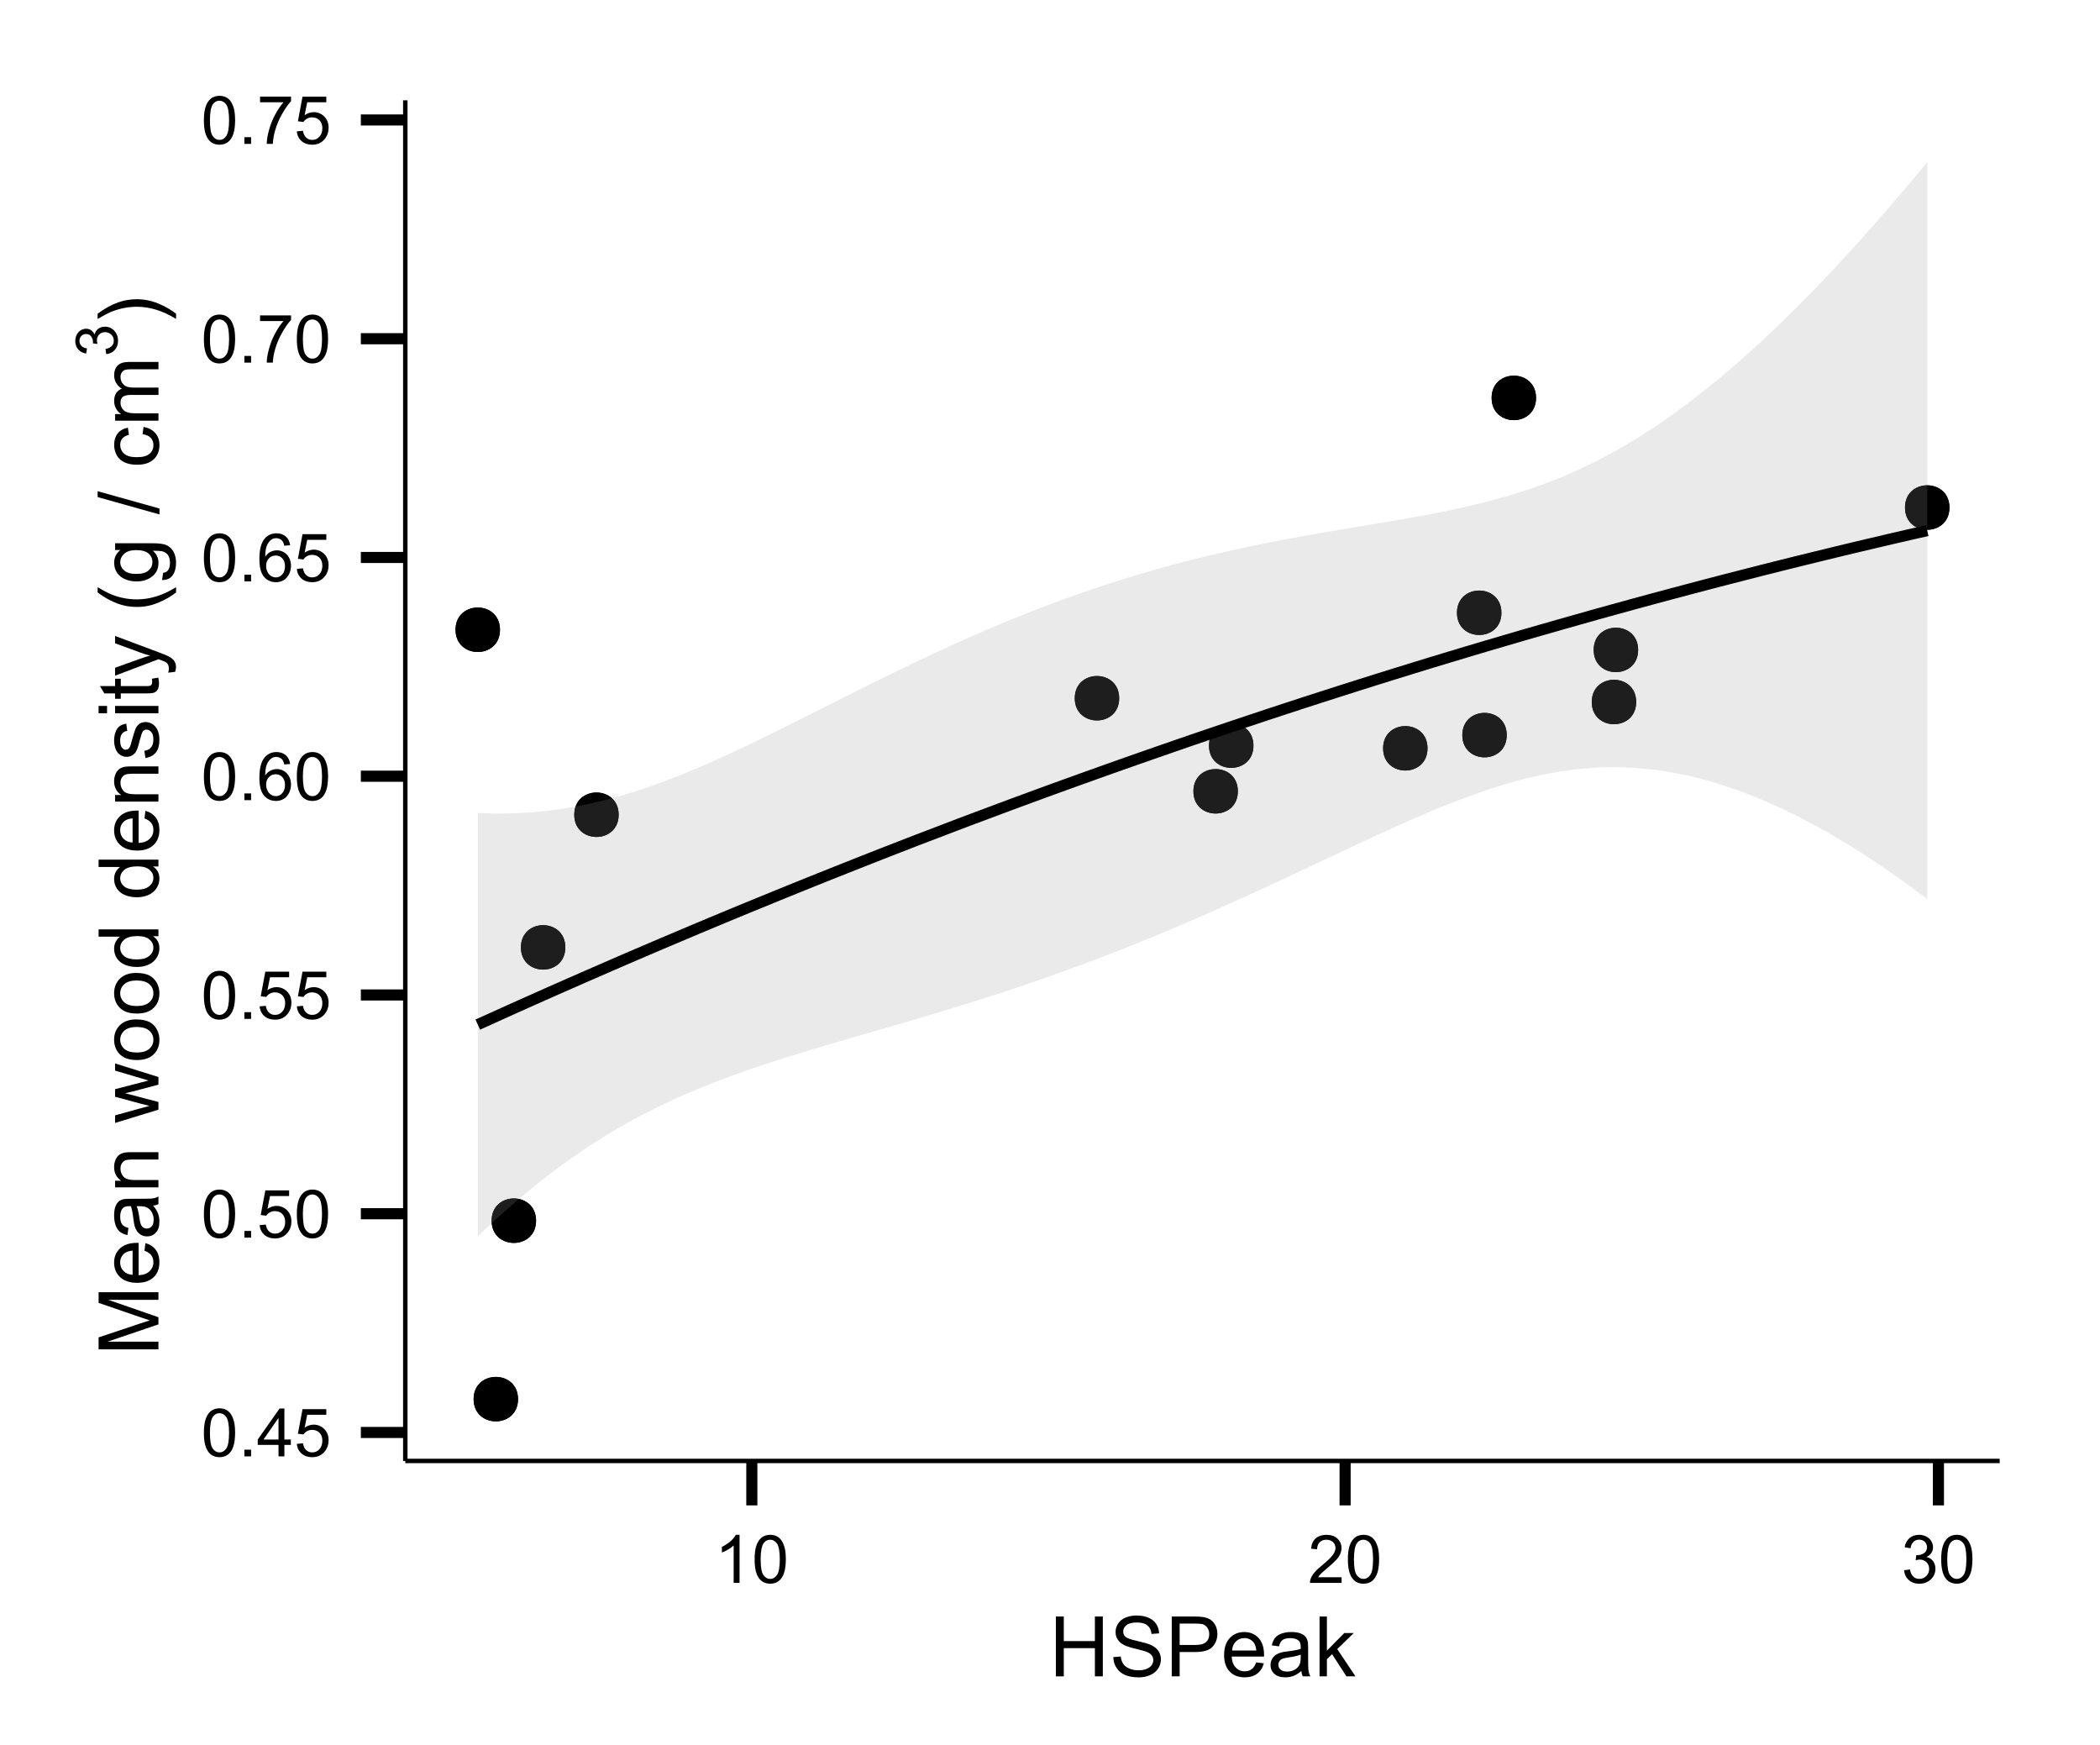 <?xml version="1.0" encoding="UTF-8"?>
<svg xmlns="http://www.w3.org/2000/svg" xmlns:xlink="http://www.w3.org/1999/xlink" width="201pt" height="167pt" viewBox="0 0 201 167" version="1.1">
<defs>
<g>
<symbol overflow="visible" id="glyph0-0">
<path style="stroke:none;" d="M 0.266 -2.258 C 0.262 -2.797 0.32 -3.234 0.434 -3.566 C 0.543 -3.895 0.707 -4.148 0.93 -4.332 C 1.145 -4.508 1.422 -4.598 1.758 -4.602 C 2.004 -4.598 2.219 -4.551 2.406 -4.453 C 2.59 -4.352 2.742 -4.207 2.863 -4.023 C 2.984 -3.832 3.078 -3.605 3.148 -3.34 C 3.215 -3.074 3.25 -2.711 3.254 -2.258 C 3.25 -1.719 3.195 -1.285 3.086 -0.957 C 2.973 -0.621 2.809 -0.367 2.59 -0.191 C 2.371 -0.012 2.094 0.074 1.758 0.078 C 1.316 0.074 0.969 -0.082 0.719 -0.398 C 0.414 -0.777 0.262 -1.395 0.266 -2.258 Z M 0.844 -2.258 C 0.844 -1.504 0.93 -1.004 1.105 -0.758 C 1.281 -0.504 1.5 -0.379 1.758 -0.383 C 2.016 -0.379 2.23 -0.504 2.41 -0.758 C 2.582 -1.004 2.672 -1.504 2.676 -2.258 C 2.672 -3.008 2.582 -3.512 2.41 -3.762 C 2.23 -4.008 2.012 -4.129 1.754 -4.133 C 1.492 -4.129 1.285 -4.02 1.133 -3.805 C 0.938 -3.523 0.844 -3.008 0.844 -2.258 Z M 0.844 -2.258 "/>
</symbol>
<symbol overflow="visible" id="glyph0-1">
<path style="stroke:none;" d="M 0.582 0 L 0.582 -0.641 L 1.223 -0.641 L 1.223 0 Z M 0.582 0 "/>
</symbol>
<symbol overflow="visible" id="glyph0-2">
<path style="stroke:none;" d="M 2.07 0 L 2.07 -1.098 L 0.082 -1.098 L 0.082 -1.613 L 2.172 -4.582 L 2.633 -4.582 L 2.633 -1.613 L 3.25 -1.613 L 3.25 -1.098 L 2.633 -1.098 L 2.633 0 Z M 2.07 -1.613 L 2.07 -3.68 L 0.633 -1.613 Z M 2.07 -1.613 "/>
</symbol>
<symbol overflow="visible" id="glyph0-3">
<path style="stroke:none;" d="M 0.266 -1.199 L 0.855 -1.25 C 0.898 -0.961 1 -0.746 1.16 -0.602 C 1.316 -0.453 1.508 -0.379 1.738 -0.383 C 2.008 -0.379 2.238 -0.48 2.426 -0.688 C 2.613 -0.891 2.707 -1.164 2.707 -1.504 C 2.707 -1.82 2.613 -2.074 2.434 -2.262 C 2.25 -2.445 2.016 -2.535 1.727 -2.539 C 1.543 -2.535 1.379 -2.496 1.238 -2.414 C 1.09 -2.332 0.977 -2.227 0.895 -2.098 L 0.367 -2.164 L 0.809 -4.52 L 3.086 -4.52 L 3.086 -3.98 L 1.258 -3.98 L 1.012 -2.75 C 1.285 -2.938 1.574 -3.035 1.879 -3.039 C 2.273 -3.035 2.609 -2.895 2.891 -2.621 C 3.164 -2.34 3.305 -1.984 3.305 -1.555 C 3.305 -1.133 3.184 -0.773 2.941 -0.477 C 2.645 -0.105 2.242 0.074 1.738 0.078 C 1.32 0.074 0.98 -0.039 0.715 -0.27 C 0.449 -0.504 0.297 -0.812 0.266 -1.199 Z M 0.266 -1.199 "/>
</symbol>
<symbol overflow="visible" id="glyph0-4">
<path style="stroke:none;" d="M 3.184 -3.461 L 2.625 -3.414 C 2.574 -3.633 2.504 -3.793 2.414 -3.898 C 2.258 -4.055 2.07 -4.137 1.852 -4.137 C 1.672 -4.137 1.512 -4.086 1.379 -3.988 C 1.199 -3.855 1.059 -3.668 0.957 -3.422 C 0.852 -3.172 0.801 -2.816 0.801 -2.363 C 0.934 -2.566 1.098 -2.719 1.297 -2.82 C 1.488 -2.918 1.695 -2.969 1.914 -2.973 C 2.285 -2.969 2.605 -2.832 2.871 -2.559 C 3.133 -2.281 3.262 -1.926 3.266 -1.488 C 3.262 -1.199 3.199 -0.93 3.078 -0.684 C 2.953 -0.438 2.785 -0.25 2.566 -0.117 C 2.348 0.012 2.102 0.074 1.832 0.078 C 1.359 0.074 0.977 -0.094 0.684 -0.438 C 0.387 -0.781 0.238 -1.352 0.242 -2.145 C 0.238 -3.027 0.402 -3.668 0.73 -4.074 C 1.016 -4.422 1.398 -4.598 1.883 -4.602 C 2.242 -4.598 2.539 -4.496 2.77 -4.297 C 3 -4.09 3.137 -3.812 3.184 -3.461 Z M 0.887 -1.484 C 0.883 -1.289 0.926 -1.105 1.008 -0.93 C 1.09 -0.75 1.203 -0.613 1.355 -0.523 C 1.5 -0.426 1.656 -0.379 1.82 -0.383 C 2.059 -0.379 2.262 -0.477 2.434 -0.672 C 2.602 -0.863 2.688 -1.125 2.691 -1.453 C 2.688 -1.77 2.605 -2.02 2.438 -2.203 C 2.266 -2.383 2.051 -2.473 1.801 -2.477 C 1.543 -2.473 1.328 -2.383 1.152 -2.203 C 0.973 -2.02 0.883 -1.777 0.887 -1.484 Z M 0.887 -1.484 "/>
</symbol>
<symbol overflow="visible" id="glyph0-5">
<path style="stroke:none;" d="M 0.305 -3.98 L 0.305 -4.523 L 3.27 -4.523 L 3.27 -4.086 C 2.977 -3.77 2.688 -3.355 2.402 -2.844 C 2.113 -2.328 1.891 -1.801 1.738 -1.258 C 1.625 -0.871 1.555 -0.453 1.523 0 L 0.945 0 C 0.945 -0.359 1.016 -0.793 1.156 -1.305 C 1.289 -1.812 1.484 -2.305 1.738 -2.781 C 1.988 -3.254 2.258 -3.652 2.547 -3.98 Z M 0.305 -3.98 "/>
</symbol>
<symbol overflow="visible" id="glyph0-6">
<path style="stroke:none;" d="M 2.383 0 L 1.82 0 L 1.82 -3.586 C 1.684 -3.453 1.508 -3.32 1.289 -3.195 C 1.07 -3.062 0.871 -2.969 0.695 -2.906 L 0.695 -3.449 C 1.008 -3.594 1.281 -3.773 1.52 -3.988 C 1.754 -4.195 1.922 -4.398 2.023 -4.602 L 2.383 -4.602 Z M 2.383 0 "/>
</symbol>
<symbol overflow="visible" id="glyph0-7">
<path style="stroke:none;" d="M 3.223 -0.539 L 3.223 0 L 0.195 0 C 0.188 -0.133 0.211 -0.262 0.258 -0.391 C 0.336 -0.594 0.457 -0.797 0.629 -1 C 0.793 -1.199 1.039 -1.43 1.367 -1.695 C 1.859 -2.098 2.195 -2.422 2.375 -2.664 C 2.547 -2.902 2.637 -3.129 2.637 -3.34 C 2.637 -3.562 2.555 -3.75 2.398 -3.902 C 2.234 -4.055 2.027 -4.129 1.773 -4.133 C 1.5 -4.129 1.285 -4.051 1.125 -3.891 C 0.961 -3.727 0.879 -3.5 0.879 -3.215 L 0.301 -3.273 C 0.336 -3.703 0.484 -4.031 0.746 -4.262 C 1 -4.484 1.348 -4.598 1.789 -4.602 C 2.223 -4.598 2.57 -4.477 2.828 -4.234 C 3.082 -3.988 3.211 -3.688 3.215 -3.328 C 3.211 -3.145 3.172 -2.965 3.102 -2.789 C 3.023 -2.609 2.902 -2.422 2.73 -2.227 C 2.555 -2.031 2.266 -1.762 1.863 -1.422 C 1.523 -1.137 1.305 -0.945 1.211 -0.844 C 1.113 -0.742 1.035 -0.641 0.977 -0.539 Z M 3.223 -0.539 "/>
</symbol>
<symbol overflow="visible" id="glyph0-8">
<path style="stroke:none;" d="M 0.27 -1.211 L 0.832 -1.285 C 0.895 -0.961 1.004 -0.73 1.16 -0.594 C 1.316 -0.449 1.504 -0.379 1.727 -0.383 C 1.988 -0.379 2.211 -0.473 2.398 -0.656 C 2.578 -0.84 2.672 -1.066 2.672 -1.34 C 2.672 -1.594 2.586 -1.805 2.418 -1.977 C 2.246 -2.141 2.031 -2.227 1.773 -2.23 C 1.668 -2.227 1.535 -2.207 1.379 -2.168 L 1.441 -2.664 C 1.477 -2.656 1.504 -2.652 1.531 -2.656 C 1.766 -2.652 1.98 -2.715 2.176 -2.844 C 2.363 -2.965 2.461 -3.16 2.465 -3.422 C 2.461 -3.625 2.391 -3.793 2.254 -3.934 C 2.113 -4.066 1.934 -4.137 1.715 -4.137 C 1.492 -4.137 1.309 -4.066 1.168 -3.93 C 1.02 -3.793 0.926 -3.586 0.887 -3.312 L 0.324 -3.414 C 0.391 -3.785 0.547 -4.078 0.793 -4.289 C 1.035 -4.496 1.34 -4.598 1.703 -4.602 C 1.949 -4.598 2.18 -4.543 2.395 -4.438 C 2.602 -4.328 2.762 -4.184 2.875 -4 C 2.984 -3.812 3.039 -3.617 3.043 -3.41 C 3.039 -3.211 2.988 -3.027 2.883 -2.867 C 2.777 -2.703 2.621 -2.574 2.414 -2.48 C 2.684 -2.414 2.891 -2.285 3.043 -2.09 C 3.191 -1.891 3.27 -1.645 3.27 -1.352 C 3.27 -0.949 3.121 -0.609 2.832 -0.336 C 2.535 -0.055 2.168 0.082 1.727 0.082 C 1.32 0.082 0.984 -0.035 0.723 -0.277 C 0.453 -0.512 0.305 -0.824 0.27 -1.211 Z M 0.27 -1.211 "/>
</symbol>
<symbol overflow="visible" id="glyph1-0">
<path style="stroke:none;" d="M 0.641 0 L 0.641 -5.727 L 1.398 -5.727 L 1.398 -3.375 L 4.375 -3.375 L 4.375 -5.727 L 5.133 -5.727 L 5.133 0 L 4.375 0 L 4.375 -2.699 L 1.398 -2.699 L 1.398 0 Z M 0.641 0 "/>
</symbol>
<symbol overflow="visible" id="glyph1-1">
<path style="stroke:none;" d="M 0.359 -1.84 L 1.074 -1.902 C 1.105 -1.613 1.184 -1.379 1.309 -1.195 C 1.43 -1.012 1.625 -0.863 1.887 -0.75 C 2.145 -0.637 2.438 -0.578 2.766 -0.582 C 3.055 -0.578 3.309 -0.621 3.531 -0.711 C 3.75 -0.793 3.914 -0.91 4.023 -1.062 C 4.129 -1.211 4.184 -1.375 4.188 -1.555 C 4.184 -1.73 4.133 -1.887 4.031 -2.023 C 3.926 -2.156 3.754 -2.27 3.516 -2.363 C 3.359 -2.418 3.02 -2.512 2.496 -2.641 C 1.969 -2.766 1.598 -2.887 1.391 -3 C 1.113 -3.141 0.91 -3.316 0.777 -3.531 C 0.641 -3.742 0.574 -3.98 0.578 -4.246 C 0.574 -4.531 0.656 -4.801 0.824 -5.055 C 0.984 -5.305 1.223 -5.496 1.543 -5.629 C 1.855 -5.758 2.207 -5.824 2.594 -5.824 C 3.016 -5.824 3.391 -5.754 3.715 -5.617 C 4.039 -5.48 4.289 -5.281 4.465 -5.016 C 4.637 -4.75 4.73 -4.449 4.746 -4.113 L 4.02 -4.059 C 3.98 -4.418 3.848 -4.691 3.621 -4.879 C 3.395 -5.062 3.062 -5.156 2.625 -5.156 C 2.164 -5.156 1.828 -5.07 1.621 -4.902 C 1.41 -4.734 1.305 -4.531 1.309 -4.297 C 1.305 -4.086 1.379 -3.918 1.531 -3.789 C 1.672 -3.652 2.055 -3.516 2.672 -3.379 C 3.289 -3.238 3.711 -3.117 3.941 -3.016 C 4.273 -2.859 4.52 -2.664 4.68 -2.43 C 4.836 -2.191 4.914 -1.922 4.918 -1.617 C 4.914 -1.312 4.828 -1.023 4.656 -0.754 C 4.48 -0.484 4.23 -0.273 3.902 -0.125 C 3.574 0.023 3.207 0.094 2.801 0.098 C 2.281 0.094 1.844 0.02 1.496 -0.129 C 1.145 -0.277 0.871 -0.504 0.672 -0.809 C 0.473 -1.113 0.367 -1.457 0.359 -1.84 Z M 0.359 -1.84 "/>
</symbol>
<symbol overflow="visible" id="glyph1-2">
<path style="stroke:none;" d="M 0.617 0 L 0.617 -5.727 L 2.777 -5.727 C 3.156 -5.723 3.445 -5.707 3.648 -5.672 C 3.926 -5.625 4.16 -5.535 4.355 -5.402 C 4.543 -5.27 4.695 -5.086 4.812 -4.852 C 4.926 -4.613 4.984 -4.352 4.988 -4.07 C 4.984 -3.582 4.832 -3.168 4.523 -2.832 C 4.211 -2.492 3.648 -2.324 2.844 -2.328 L 1.375 -2.328 L 1.375 0 Z M 1.375 -3.004 L 2.855 -3.004 C 3.34 -3 3.688 -3.09 3.898 -3.277 C 4.102 -3.457 4.207 -3.715 4.207 -4.047 C 4.207 -4.285 4.145 -4.488 4.023 -4.66 C 3.902 -4.828 3.742 -4.941 3.547 -5 C 3.414 -5.031 3.18 -5.051 2.84 -5.051 L 1.375 -5.051 Z M 1.375 -3.004 "/>
</symbol>
<symbol overflow="visible" id="glyph1-3">
<path style="stroke:none;" d="M 3.367 -1.336 L 4.094 -1.246 C 3.977 -0.82 3.766 -0.492 3.457 -0.258 C 3.145 -0.023 2.746 0.094 2.27 0.094 C 1.66 0.094 1.18 -0.09 0.824 -0.465 C 0.469 -0.836 0.293 -1.363 0.293 -2.039 C 0.293 -2.734 0.473 -3.273 0.832 -3.664 C 1.191 -4.047 1.656 -4.242 2.23 -4.242 C 2.781 -4.242 3.234 -4.051 3.59 -3.676 C 3.938 -3.293 4.113 -2.762 4.117 -2.082 C 4.113 -2.035 4.113 -1.973 4.113 -1.895 L 1.02 -1.895 C 1.043 -1.434 1.172 -1.086 1.406 -0.848 C 1.637 -0.602 1.926 -0.48 2.273 -0.484 C 2.531 -0.48 2.75 -0.547 2.934 -0.688 C 3.113 -0.82 3.258 -1.039 3.367 -1.336 Z M 1.059 -2.473 L 3.375 -2.473 C 3.344 -2.82 3.254 -3.082 3.109 -3.258 C 2.883 -3.527 2.594 -3.66 2.238 -3.664 C 1.914 -3.66 1.641 -3.555 1.422 -3.34 C 1.199 -3.121 1.078 -2.832 1.059 -2.473 Z M 1.059 -2.473 "/>
</symbol>
<symbol overflow="visible" id="glyph1-4">
<path style="stroke:none;" d="M 3.234 -0.512 C 2.973 -0.285 2.719 -0.129 2.48 -0.043 C 2.238 0.051 1.98 0.094 1.707 0.094 C 1.246 0.094 0.898 -0.016 0.656 -0.238 C 0.41 -0.461 0.285 -0.746 0.289 -1.094 C 0.285 -1.293 0.332 -1.477 0.426 -1.648 C 0.516 -1.812 0.637 -1.949 0.789 -2.055 C 0.938 -2.152 1.105 -2.23 1.297 -2.285 C 1.43 -2.32 1.641 -2.355 1.922 -2.391 C 2.488 -2.457 2.906 -2.535 3.176 -2.633 C 3.176 -2.727 3.176 -2.789 3.18 -2.816 C 3.176 -3.102 3.109 -3.305 2.98 -3.422 C 2.797 -3.578 2.531 -3.656 2.18 -3.66 C 1.848 -3.656 1.602 -3.598 1.445 -3.484 C 1.285 -3.367 1.168 -3.164 1.098 -2.871 L 0.41 -2.965 C 0.473 -3.258 0.574 -3.492 0.719 -3.676 C 0.859 -3.855 1.066 -3.996 1.34 -4.094 C 1.609 -4.191 1.922 -4.242 2.281 -4.242 C 2.633 -4.242 2.922 -4.199 3.145 -4.117 C 3.363 -4.031 3.527 -3.926 3.633 -3.801 C 3.734 -3.672 3.805 -3.512 3.852 -3.324 C 3.871 -3.199 3.883 -2.984 3.887 -2.676 L 3.887 -1.738 C 3.883 -1.082 3.898 -0.668 3.93 -0.496 C 3.957 -0.32 4.016 -0.156 4.109 0 L 3.375 0 C 3.301 -0.145 3.254 -0.312 3.234 -0.512 Z M 3.176 -2.082 C 2.918 -1.973 2.535 -1.887 2.027 -1.816 C 1.738 -1.773 1.531 -1.727 1.414 -1.676 C 1.289 -1.621 1.199 -1.543 1.137 -1.445 C 1.07 -1.344 1.035 -1.234 1.039 -1.113 C 1.035 -0.926 1.105 -0.77 1.25 -0.645 C 1.391 -0.52 1.602 -0.457 1.875 -0.457 C 2.145 -0.457 2.383 -0.516 2.598 -0.633 C 2.805 -0.75 2.961 -0.91 3.062 -1.121 C 3.137 -1.277 3.176 -1.512 3.176 -1.824 Z M 3.176 -2.082 "/>
</symbol>
<symbol overflow="visible" id="glyph1-5">
<path style="stroke:none;" d="M 0.531 0 L 0.531 -5.727 L 1.234 -5.727 L 1.234 -2.461 L 2.898 -4.148 L 3.809 -4.148 L 2.223 -2.609 L 3.969 0 L 3.102 0 L 1.73 -2.121 L 1.234 -1.645 L 1.234 0 Z M 0.531 0 "/>
</symbol>
<symbol overflow="visible" id="glyph2-0">
<path style="stroke:none;" d="M 0 -0.594 L -5.727 -0.594 L -5.727 -1.734 L -1.672 -3.09 C -1.289 -3.211 -1.008 -3.305 -0.824 -3.363 C -1.031 -3.426 -1.336 -3.527 -1.742 -3.668 L -5.727 -5.039 L -5.727 -6.059 L 0 -6.059 L 0 -5.328 L -4.793 -5.328 L 0 -3.664 L 0 -2.98 L -4.875 -1.324 L 0 -1.324 Z M 0 -0.594 "/>
</symbol>
<symbol overflow="visible" id="glyph2-1">
<path style="stroke:none;" d="M -1.336 -3.367 L -1.246 -4.094 C -0.82 -3.977 -0.492 -3.766 -0.258 -3.457 C -0.023 -3.145 0.094 -2.746 0.094 -2.27 C 0.094 -1.66 -0.09 -1.18 -0.465 -0.824 C -0.836 -0.469 -1.363 -0.293 -2.039 -0.293 C -2.734 -0.293 -3.273 -0.473 -3.664 -0.832 C -4.047 -1.191 -4.242 -1.656 -4.242 -2.23 C -4.242 -2.781 -4.051 -3.234 -3.676 -3.59 C -3.293 -3.938 -2.762 -4.113 -2.082 -4.117 C -2.035 -4.113 -1.973 -4.113 -1.895 -4.113 L -1.895 -1.02 C -1.434 -1.043 -1.086 -1.172 -0.848 -1.406 C -0.602 -1.637 -0.48 -1.926 -0.484 -2.273 C -0.48 -2.531 -0.547 -2.75 -0.688 -2.934 C -0.82 -3.113 -1.039 -3.258 -1.336 -3.367 Z M -2.473 -1.059 L -2.473 -3.375 C -2.82 -3.344 -3.082 -3.254 -3.258 -3.109 C -3.527 -2.883 -3.66 -2.594 -3.664 -2.238 C -3.66 -1.914 -3.555 -1.641 -3.34 -1.422 C -3.121 -1.199 -2.832 -1.078 -2.473 -1.059 Z M -2.473 -1.059 "/>
</symbol>
<symbol overflow="visible" id="glyph2-2">
<path style="stroke:none;" d="M -0.512 -3.234 C -0.285 -2.973 -0.129 -2.719 -0.043 -2.48 C 0.051 -2.238 0.094 -1.98 0.094 -1.707 C 0.094 -1.246 -0.016 -0.898 -0.238 -0.656 C -0.461 -0.41 -0.746 -0.285 -1.094 -0.289 C -1.293 -0.285 -1.477 -0.332 -1.648 -0.426 C -1.812 -0.516 -1.949 -0.637 -2.055 -0.789 C -2.152 -0.938 -2.23 -1.105 -2.285 -1.297 C -2.32 -1.43 -2.355 -1.641 -2.391 -1.922 C -2.457 -2.488 -2.535 -2.906 -2.633 -3.176 C -2.727 -3.176 -2.789 -3.176 -2.816 -3.18 C -3.102 -3.176 -3.305 -3.109 -3.422 -2.98 C -3.578 -2.797 -3.656 -2.531 -3.66 -2.18 C -3.656 -1.848 -3.598 -1.602 -3.484 -1.445 C -3.367 -1.285 -3.164 -1.168 -2.871 -1.098 L -2.965 -0.41 C -3.258 -0.473 -3.492 -0.574 -3.676 -0.719 C -3.855 -0.859 -3.996 -1.066 -4.094 -1.34 C -4.191 -1.609 -4.242 -1.922 -4.242 -2.281 C -4.242 -2.633 -4.199 -2.922 -4.117 -3.145 C -4.031 -3.363 -3.926 -3.527 -3.801 -3.633 C -3.672 -3.734 -3.512 -3.805 -3.324 -3.852 C -3.199 -3.871 -2.984 -3.883 -2.676 -3.887 L -1.738 -3.887 C -1.082 -3.883 -0.668 -3.898 -0.496 -3.93 C -0.32 -3.957 -0.156 -4.016 0 -4.109 L 0 -3.375 C -0.145 -3.301 -0.312 -3.254 -0.512 -3.234 Z M -2.082 -3.176 C -1.973 -2.918 -1.887 -2.535 -1.816 -2.027 C -1.773 -1.738 -1.727 -1.531 -1.676 -1.414 C -1.621 -1.289 -1.543 -1.199 -1.445 -1.137 C -1.344 -1.07 -1.234 -1.035 -1.113 -1.039 C -0.926 -1.035 -0.77 -1.105 -0.645 -1.25 C -0.52 -1.391 -0.457 -1.602 -0.457 -1.875 C -0.457 -2.145 -0.516 -2.383 -0.633 -2.598 C -0.75 -2.805 -0.91 -2.961 -1.121 -3.062 C -1.277 -3.137 -1.512 -3.176 -1.824 -3.176 Z M -2.082 -3.176 "/>
</symbol>
<symbol overflow="visible" id="glyph2-3">
<path style="stroke:none;" d="M 0 -0.527 L -4.148 -0.527 L -4.148 -1.16 L -3.559 -1.16 C -4.012 -1.465 -4.242 -1.902 -4.242 -2.48 C -4.242 -2.727 -4.195 -2.957 -4.105 -3.168 C -4.016 -3.375 -3.898 -3.531 -3.754 -3.641 C -3.605 -3.742 -3.434 -3.816 -3.234 -3.859 C -3.102 -3.883 -2.871 -3.895 -2.551 -3.898 L 0 -3.898 L 0 -3.195 L -2.523 -3.195 C -2.809 -3.191 -3.023 -3.164 -3.164 -3.113 C -3.305 -3.055 -3.418 -2.957 -3.504 -2.82 C -3.59 -2.68 -3.633 -2.52 -3.633 -2.332 C -3.633 -2.031 -3.535 -1.77 -3.348 -1.555 C -3.152 -1.336 -2.793 -1.23 -2.266 -1.23 L 0 -1.23 Z M 0 -0.527 "/>
</symbol>
<symbol overflow="visible" id="glyph2-4">
<path style="stroke:none;" d=""/>
</symbol>
<symbol overflow="visible" id="glyph2-5">
<path style="stroke:none;" d="M 0 -1.293 L -4.148 -0.023 L -4.148 -0.75 L -1.754 -1.41 L -0.863 -1.656 C -0.902 -1.664 -1.188 -1.734 -1.719 -1.871 L -4.148 -2.531 L -4.148 -3.254 L -1.742 -3.875 L -0.949 -4.082 L -1.75 -4.32 L -4.148 -5.031 L -4.148 -5.715 L 0 -4.418 L 0 -3.688 L -2.484 -3.027 L -3.191 -2.867 L 0 -2.027 Z M 0 -1.293 "/>
</symbol>
<symbol overflow="visible" id="glyph2-6">
<path style="stroke:none;" d="M -2.074 -0.266 C -2.84 -0.262 -3.406 -0.477 -3.781 -0.906 C -4.086 -1.262 -4.242 -1.695 -4.242 -2.211 C -4.242 -2.777 -4.055 -3.246 -3.68 -3.609 C -3.305 -3.969 -2.789 -4.148 -2.133 -4.152 C -1.598 -4.148 -1.176 -4.066 -0.871 -3.91 C -0.562 -3.746 -0.324 -3.516 -0.16 -3.211 C 0.012 -2.906 0.094 -2.57 0.094 -2.211 C 0.094 -1.625 -0.09 -1.156 -0.465 -0.801 C -0.832 -0.441 -1.371 -0.262 -2.074 -0.266 Z M -2.074 -0.988 C -1.543 -0.984 -1.145 -1.102 -0.879 -1.336 C -0.613 -1.566 -0.48 -1.855 -0.484 -2.211 C -0.48 -2.555 -0.613 -2.848 -0.883 -3.082 C -1.145 -3.312 -1.551 -3.426 -2.098 -3.43 C -2.609 -3.426 -2.996 -3.309 -3.262 -3.078 C -3.523 -2.844 -3.656 -2.555 -3.66 -2.211 C -3.656 -1.855 -3.523 -1.566 -3.266 -1.336 C -3 -1.102 -2.605 -0.984 -2.074 -0.988 Z M -2.074 -0.988 "/>
</symbol>
<symbol overflow="visible" id="glyph2-7">
<path style="stroke:none;" d="M 0 -3.219 L -0.523 -3.219 C -0.109 -2.953 0.094 -2.566 0.094 -2.059 C 0.094 -1.723 0.004 -1.418 -0.18 -1.145 C -0.359 -0.863 -0.613 -0.648 -0.941 -0.5 C -1.266 -0.344 -1.641 -0.27 -2.07 -0.273 C -2.48 -0.27 -2.855 -0.34 -3.195 -0.48 C -3.531 -0.617 -3.793 -0.824 -3.973 -1.102 C -4.152 -1.375 -4.242 -1.684 -4.242 -2.027 C -4.242 -2.277 -4.188 -2.5 -4.082 -2.695 C -3.977 -2.891 -3.84 -3.047 -3.672 -3.172 L -5.727 -3.172 L -5.727 -3.871 L 0 -3.871 Z M -2.07 -0.996 C -1.535 -0.996 -1.141 -1.105 -0.879 -1.332 C -0.613 -1.551 -0.48 -1.816 -0.484 -2.125 C -0.48 -2.43 -0.605 -2.691 -0.859 -2.906 C -1.109 -3.121 -1.492 -3.227 -2.012 -3.23 C -2.574 -3.227 -2.992 -3.117 -3.262 -2.902 C -3.523 -2.68 -3.656 -2.41 -3.66 -2.094 C -3.656 -1.777 -3.527 -1.516 -3.277 -1.309 C -3.02 -1.098 -2.617 -0.996 -2.07 -0.996 Z M -2.07 -0.996 "/>
</symbol>
<symbol overflow="visible" id="glyph2-8">
<path style="stroke:none;" d="M -1.238 -0.246 L -1.348 -0.941 C -1.066 -0.977 -0.852 -1.086 -0.707 -1.266 C -0.555 -1.445 -0.48 -1.695 -0.484 -2.016 C -0.48 -2.336 -0.547 -2.574 -0.68 -2.734 C -0.812 -2.887 -0.965 -2.965 -1.145 -2.969 C -1.301 -2.965 -1.426 -2.895 -1.52 -2.762 C -1.578 -2.66 -1.66 -2.422 -1.758 -2.043 C -1.887 -1.523 -1.996 -1.164 -2.094 -0.969 C -2.188 -0.766 -2.32 -0.617 -2.488 -0.516 C -2.656 -0.414 -2.844 -0.363 -3.047 -0.363 C -3.23 -0.363 -3.398 -0.402 -3.559 -0.488 C -3.715 -0.57 -3.848 -0.688 -3.953 -0.836 C -4.031 -0.941 -4.098 -1.09 -4.156 -1.281 C -4.211 -1.469 -4.242 -1.672 -4.242 -1.891 C -4.242 -2.215 -4.195 -2.5 -4.102 -2.746 C -4.008 -2.992 -3.879 -3.176 -3.719 -3.293 C -3.559 -3.41 -3.344 -3.488 -3.078 -3.535 L -2.984 -2.848 C -3.195 -2.816 -3.363 -2.723 -3.484 -2.574 C -3.602 -2.422 -3.66 -2.211 -3.664 -1.941 C -3.66 -1.613 -3.609 -1.383 -3.504 -1.25 C -3.395 -1.109 -3.27 -1.043 -3.129 -1.043 C -3.035 -1.043 -2.953 -1.07 -2.883 -1.129 C -2.805 -1.184 -2.742 -1.273 -2.695 -1.398 C -2.668 -1.465 -2.605 -1.672 -2.516 -2.02 C -2.379 -2.516 -2.27 -2.863 -2.188 -3.059 C -2.102 -3.254 -1.98 -3.406 -1.82 -3.523 C -1.656 -3.633 -1.457 -3.691 -1.219 -3.691 C -0.984 -3.691 -0.762 -3.621 -0.555 -3.484 C -0.348 -3.348 -0.188 -3.152 -0.074 -2.895 C 0.039 -2.637 0.094 -2.344 0.094 -2.02 C 0.094 -1.477 -0.016 -1.066 -0.242 -0.785 C -0.461 -0.504 -0.793 -0.324 -1.238 -0.246 Z M -1.238 -0.246 "/>
</symbol>
<symbol overflow="visible" id="glyph2-9">
<path style="stroke:none;" d="M -4.918 -0.531 L -5.727 -0.531 L -5.727 -1.234 L -4.918 -1.234 Z M 0 -0.531 L -4.148 -0.531 L -4.148 -1.234 L 0 -1.234 Z M 0 -0.531 "/>
</symbol>
<symbol overflow="visible" id="glyph2-10">
<path style="stroke:none;" d="M -0.629 -2.062 L -0.008 -2.164 C 0.035 -1.961 0.051 -1.785 0.055 -1.633 C 0.051 -1.375 0.016 -1.176 -0.066 -1.039 C -0.145 -0.895 -0.25 -0.797 -0.383 -0.742 C -0.512 -0.684 -0.789 -0.656 -1.215 -0.656 L -3.602 -0.656 L -3.602 -0.141 L -4.148 -0.141 L -4.148 -0.656 L -5.176 -0.656 L -5.598 -1.355 L -4.148 -1.355 L -4.148 -2.062 L -3.602 -2.062 L -3.602 -1.355 L -1.176 -1.355 C -0.973 -1.352 -0.844 -1.363 -0.789 -1.391 C -0.73 -1.414 -0.684 -1.457 -0.652 -1.512 C -0.613 -1.566 -0.598 -1.645 -0.602 -1.754 C -0.598 -1.828 -0.605 -1.934 -0.629 -2.062 Z M -0.629 -2.062 "/>
</symbol>
<symbol overflow="visible" id="glyph2-11">
<path style="stroke:none;" d="M 1.598 -0.496 L 0.938 -0.418 C 0.977 -0.566 0.996 -0.703 1 -0.82 C 0.996 -0.977 0.969 -1.102 0.922 -1.195 C 0.867 -1.289 0.797 -1.363 0.703 -1.426 C 0.633 -1.465 0.457 -1.539 0.18 -1.641 C 0.137 -1.652 0.078 -1.672 0.008 -1.703 L -4.148 -0.129 L -4.148 -0.887 L -1.746 -1.75 C -1.441 -1.859 -1.121 -1.961 -0.785 -2.051 C -1.105 -2.129 -1.418 -2.223 -1.73 -2.34 L -4.148 -3.227 L -4.148 -3.93 L 0.07 -2.352 C 0.523 -2.18 0.836 -2.051 1.012 -1.957 C 1.242 -1.832 1.41 -1.688 1.52 -1.527 C 1.625 -1.363 1.68 -1.172 1.684 -0.949 C 1.68 -0.812 1.652 -0.66 1.598 -0.496 Z M 1.598 -0.496 "/>
</symbol>
<symbol overflow="visible" id="glyph2-12">
<path style="stroke:none;" d="M 1.684 -1.871 C 1.191 -1.48 0.621 -1.152 -0.035 -0.887 C -0.691 -0.613 -1.371 -0.48 -2.074 -0.484 C -2.691 -0.48 -3.285 -0.582 -3.855 -0.785 C -4.512 -1.02 -5.168 -1.379 -5.824 -1.871 L -5.824 -2.375 C -5.281 -2.055 -4.895 -1.848 -4.664 -1.75 C -4.305 -1.59 -3.93 -1.465 -3.539 -1.375 C -3.051 -1.262 -2.559 -1.207 -2.07 -1.207 C -0.812 -1.207 0.434 -1.594 1.684 -2.375 Z M 1.684 -1.871 "/>
</symbol>
<symbol overflow="visible" id="glyph2-13">
<path style="stroke:none;" d="M 0.344 -0.398 L 0.445 -1.082 C 0.656 -1.109 0.809 -1.188 0.906 -1.32 C 1.035 -1.492 1.102 -1.73 1.102 -2.035 C 1.102 -2.355 1.035 -2.609 0.906 -2.789 C 0.773 -2.965 0.59 -3.082 0.359 -3.148 C 0.211 -3.18 -0.086 -3.199 -0.543 -3.199 C -0.18 -2.891 0 -2.508 0 -2.051 C 0 -1.48 -0.203 -1.039 -0.617 -0.727 C -1.023 -0.414 -1.52 -0.258 -2.098 -0.258 C -2.492 -0.258 -2.855 -0.328 -3.191 -0.473 C -3.523 -0.613 -3.781 -0.82 -3.969 -1.094 C -4.148 -1.363 -4.242 -1.684 -4.242 -2.055 C -4.242 -2.543 -4.043 -2.945 -3.648 -3.266 L -4.148 -3.266 L -4.148 -3.914 L -0.562 -3.914 C 0.082 -3.914 0.539 -3.848 0.809 -3.715 C 1.078 -3.582 1.289 -3.371 1.449 -3.09 C 1.602 -2.801 1.68 -2.453 1.684 -2.039 C 1.68 -1.543 1.57 -1.141 1.348 -0.84 C 1.125 -0.531 0.789 -0.387 0.344 -0.398 Z M -2.148 -0.98 C -1.602 -0.977 -1.203 -1.086 -0.957 -1.305 C -0.703 -1.52 -0.578 -1.789 -0.582 -2.117 C -0.578 -2.438 -0.703 -2.711 -0.953 -2.93 C -1.199 -3.148 -1.59 -3.258 -2.125 -3.258 C -2.629 -3.258 -3.012 -3.145 -3.273 -2.918 C -3.527 -2.691 -3.656 -2.418 -3.66 -2.105 C -3.656 -1.789 -3.527 -1.523 -3.277 -1.309 C -3.02 -1.086 -2.645 -0.977 -2.148 -0.98 Z M -2.148 -0.98 "/>
</symbol>
<symbol overflow="visible" id="glyph2-14">
<path style="stroke:none;" d="M 0.098 0 L -5.824 -1.66 L -5.824 -2.223 L 0.098 -0.566 Z M 0.098 0 "/>
</symbol>
<symbol overflow="visible" id="glyph2-15">
<path style="stroke:none;" d="M -1.52 -3.234 L -1.43 -3.926 C -0.953 -3.848 -0.578 -3.652 -0.309 -3.344 C -0.039 -3.031 0.094 -2.648 0.094 -2.199 C 0.094 -1.629 -0.09 -1.172 -0.461 -0.828 C -0.832 -0.48 -1.363 -0.309 -2.059 -0.312 C -2.504 -0.309 -2.898 -0.383 -3.234 -0.535 C -3.57 -0.68 -3.82 -0.906 -3.988 -1.211 C -4.156 -1.512 -4.242 -1.844 -4.242 -2.203 C -4.242 -2.652 -4.125 -3.02 -3.898 -3.309 C -3.668 -3.594 -3.348 -3.777 -2.93 -3.859 L -2.824 -3.176 C -3.102 -3.109 -3.309 -2.992 -3.453 -2.828 C -3.59 -2.66 -3.66 -2.461 -3.664 -2.23 C -3.66 -1.875 -3.535 -1.586 -3.281 -1.367 C -3.027 -1.141 -2.625 -1.031 -2.078 -1.035 C -1.52 -1.031 -1.113 -1.137 -0.863 -1.355 C -0.605 -1.566 -0.48 -1.848 -0.484 -2.191 C -0.48 -2.465 -0.566 -2.695 -0.738 -2.883 C -0.906 -3.066 -1.164 -3.184 -1.52 -3.234 Z M -1.52 -3.234 "/>
</symbol>
<symbol overflow="visible" id="glyph2-16">
<path style="stroke:none;" d="M 0 -0.527 L -4.148 -0.527 L -4.148 -1.156 L -3.566 -1.156 C -3.766 -1.281 -3.93 -1.457 -4.055 -1.676 C -4.18 -1.891 -4.242 -2.137 -4.242 -2.414 C -4.242 -2.719 -4.176 -2.969 -4.051 -3.168 C -3.918 -3.363 -3.742 -3.504 -3.516 -3.586 C -4 -3.914 -4.242 -4.34 -4.242 -4.867 C -4.242 -5.277 -4.125 -5.594 -3.898 -5.816 C -3.668 -6.035 -3.32 -6.145 -2.848 -6.148 L 0 -6.148 L 0 -5.449 L -2.613 -5.449 C -2.895 -5.449 -3.094 -5.426 -3.219 -5.379 C -3.34 -5.332 -3.441 -5.25 -3.52 -5.133 C -3.594 -5.012 -3.633 -4.871 -3.633 -4.711 C -3.633 -4.418 -3.535 -4.176 -3.34 -3.984 C -3.145 -3.789 -2.832 -3.691 -2.41 -3.695 L 0 -3.695 L 0 -2.992 L -2.695 -2.992 C -3.008 -2.988 -3.242 -2.93 -3.398 -2.82 C -3.555 -2.703 -3.633 -2.516 -3.633 -2.258 C -3.633 -2.055 -3.578 -1.871 -3.477 -1.707 C -3.367 -1.535 -3.215 -1.414 -3.02 -1.344 C -2.816 -1.266 -2.527 -1.23 -2.152 -1.23 L 0 -1.23 Z M 0 -0.527 "/>
</symbol>
<symbol overflow="visible" id="glyph2-17">
<path style="stroke:none;" d="M 1.684 -0.988 L 1.684 -0.484 C 0.434 -1.262 -0.812 -1.652 -2.07 -1.652 C -2.555 -1.652 -3.043 -1.594 -3.527 -1.484 C -3.918 -1.391 -4.293 -1.27 -4.652 -1.113 C -4.887 -1.012 -5.277 -0.801 -5.824 -0.484 L -5.824 -0.988 C -5.168 -1.477 -4.512 -1.84 -3.855 -2.074 C -3.285 -2.273 -2.691 -2.371 -2.074 -2.375 C -1.371 -2.371 -0.691 -2.238 -0.035 -1.969 C 0.621 -1.699 1.191 -1.371 1.684 -0.988 Z M 1.684 -0.988 "/>
</symbol>
<symbol overflow="visible" id="glyph3-0">
<path style="stroke:none;" d="M -1.059 -0.234 L -1.125 -0.727 C -0.844 -0.781 -0.641 -0.875 -0.52 -1.016 C -0.395 -1.148 -0.332 -1.316 -0.336 -1.512 C -0.332 -1.742 -0.414 -1.938 -0.574 -2.098 C -0.734 -2.254 -0.934 -2.332 -1.172 -2.336 C -1.398 -2.332 -1.582 -2.258 -1.73 -2.113 C -1.875 -1.965 -1.949 -1.777 -1.953 -1.555 C -1.949 -1.457 -1.934 -1.344 -1.898 -1.207 L -2.328 -1.262 C -2.32 -1.289 -2.32 -1.316 -2.324 -1.34 C -2.32 -1.547 -2.375 -1.734 -2.488 -1.906 C -2.594 -2.07 -2.762 -2.156 -2.992 -2.156 C -3.172 -2.156 -3.32 -2.094 -3.441 -1.973 C -3.559 -1.848 -3.621 -1.691 -3.621 -1.5 C -3.621 -1.309 -3.559 -1.148 -3.438 -1.023 C -3.316 -0.895 -3.137 -0.812 -2.898 -0.777 L -2.984 -0.285 C -3.312 -0.344 -3.57 -0.48 -3.75 -0.695 C -3.93 -0.906 -4.02 -1.172 -4.023 -1.492 C -4.02 -1.707 -3.973 -1.906 -3.883 -2.094 C -3.785 -2.273 -3.656 -2.414 -3.5 -2.516 C -3.336 -2.609 -3.164 -2.66 -2.984 -2.664 C -2.805 -2.66 -2.648 -2.613 -2.508 -2.523 C -2.367 -2.426 -2.254 -2.289 -2.172 -2.109 C -2.113 -2.344 -2 -2.527 -1.828 -2.66 C -1.656 -2.793 -1.441 -2.859 -1.184 -2.859 C -0.832 -2.859 -0.535 -2.73 -0.293 -2.477 C -0.051 -2.219 0.07 -1.895 0.07 -1.508 C 0.07 -1.152 -0.031 -0.863 -0.242 -0.633 C -0.449 -0.398 -0.723 -0.266 -1.059 -0.234 Z M -1.059 -0.234 "/>
</symbol>
</g>
<clipPath id="clip1">
  <path d="M 38.793 9.602 L 192.402 9.602 L 192.402 140.812 L 38.793 140.812 Z M 38.793 9.602 "/>
</clipPath>
</defs>
<g id="surface1967">
<rect x="0" y="0" width="201" height="167" style="fill:rgb(100%,100%,100%);fill-opacity:1;stroke:none;"/>
<rect x="0" y="0" width="201" height="167" style="fill:rgb(100%,100%,100%);fill-opacity:1;stroke:none;"/>
<path style="fill:none;stroke-width:1.063;stroke-linecap:round;stroke-linejoin:round;stroke:rgb(100%,100%,100%);stroke-opacity:1;stroke-miterlimit:10;" d="M 0 167 L 201 167 L 201 0 L 0 0 Z M 0 167 "/>
<g clip-path="url(#clip1)" clip-rule="nonzero">
<path style=" stroke:none;fill-rule:nonzero;fill:rgb(100%,100%,100%);fill-opacity:1;" d="M 38.793 139.809 L 191.402 139.809 L 191.402 9.598 L 38.793 9.598 Z M 38.793 139.809 "/>
<path style=" stroke:none;fill-rule:nonzero;fill:rgb(0%,0%,0%);fill-opacity:1;" d="M 143.707 58.641 C 143.707 61.473 139.453 61.473 139.453 58.641 C 139.453 55.805 143.707 55.805 143.707 58.641 "/>
<path style=" stroke:none;fill-rule:nonzero;fill:rgb(0%,0%,0%);fill-opacity:1;" d="M 186.59 48.57 C 186.59 51.406 182.336 51.406 182.336 48.57 C 182.336 45.734 186.59 45.734 186.59 48.57 "/>
<path style=" stroke:none;fill-rule:nonzero;fill:rgb(0%,0%,0%);fill-opacity:1;" d="M 156.793 62.195 C 156.793 65.031 152.539 65.031 152.539 62.195 C 152.539 59.363 156.793 59.363 156.793 62.195 "/>
<path style=" stroke:none;fill-rule:nonzero;fill:rgb(0%,0%,0%);fill-opacity:1;" d="M 144.215 70.348 C 144.215 73.184 139.965 73.184 139.965 70.348 C 139.965 67.512 144.215 67.512 144.215 70.348 "/>
<path style=" stroke:none;fill-rule:nonzero;fill:rgb(0%,0%,0%);fill-opacity:1;" d="M 147.02 38.078 C 147.02 40.914 142.77 40.914 142.77 38.078 C 142.77 35.242 147.02 35.242 147.02 38.078 "/>
<path style=" stroke:none;fill-rule:nonzero;fill:rgb(0%,0%,0%);fill-opacity:1;" d="M 119.973 71.355 C 119.973 74.191 115.719 74.191 115.719 71.355 C 115.719 68.523 119.973 68.523 119.973 71.355 "/>
<path style=" stroke:none;fill-rule:nonzero;fill:rgb(0%,0%,0%);fill-opacity:1;" d="M 49.582 133.891 C 49.582 136.727 45.332 136.727 45.332 133.891 C 45.332 131.059 49.582 131.059 49.582 133.891 "/>
<path style=" stroke:none;fill-rule:nonzero;fill:rgb(0%,0%,0%);fill-opacity:1;" d="M 51.309 116.816 C 51.309 119.652 47.055 119.652 47.055 116.816 C 47.055 113.98 51.309 113.98 51.309 116.816 "/>
<path style=" stroke:none;fill-rule:nonzero;fill:rgb(0%,0%,0%);fill-opacity:1;" d="M 54.109 90.66 C 54.109 93.496 49.859 93.496 49.859 90.66 C 49.859 87.828 54.109 87.828 54.109 90.66 "/>
<path style=" stroke:none;fill-rule:nonzero;fill:rgb(0%,0%,0%);fill-opacity:1;" d="M 47.855 60.266 C 47.855 63.102 43.602 63.102 43.602 60.266 C 43.602 57.43 47.855 57.43 47.855 60.266 "/>
<path style=" stroke:none;fill-rule:nonzero;fill:rgb(0%,0%,0%);fill-opacity:1;" d="M 118.48 75.723 C 118.48 78.559 114.227 78.559 114.227 75.723 C 114.227 72.891 118.48 72.891 118.48 75.723 "/>
<path style=" stroke:none;fill-rule:nonzero;fill:rgb(0%,0%,0%);fill-opacity:1;" d="M 107.121 66.82 C 107.121 69.652 102.871 69.652 102.871 66.82 C 102.871 63.984 107.121 63.984 107.121 66.82 "/>
<path style=" stroke:none;fill-rule:nonzero;fill:rgb(0%,0%,0%);fill-opacity:1;" d="M 156.605 67.18 C 156.605 70.012 152.355 70.012 152.355 67.18 C 152.355 64.344 156.605 64.344 156.605 67.18 "/>
<path style=" stroke:none;fill-rule:nonzero;fill:rgb(0%,0%,0%);fill-opacity:1;" d="M 59.215 77.969 C 59.215 80.801 54.965 80.801 54.965 77.969 C 54.965 75.133 59.215 75.133 59.215 77.969 "/>
<path style=" stroke:none;fill-rule:nonzero;fill:rgb(0%,0%,0%);fill-opacity:1;" d="M 136.633 71.609 C 136.633 74.445 132.383 74.445 132.383 71.609 C 132.383 68.777 136.633 68.777 136.633 71.609 "/>
<path style=" stroke:none;fill-rule:nonzero;fill:rgb(0%,0%,0%);fill-opacity:1;" d="M 143.707 58.641 C 143.707 61.473 139.453 61.473 139.453 58.641 C 139.453 55.805 143.707 55.805 143.707 58.641 "/>
<path style=" stroke:none;fill-rule:nonzero;fill:rgb(0%,0%,0%);fill-opacity:1;" d="M 186.59 48.57 C 186.59 51.406 182.336 51.406 182.336 48.57 C 182.336 45.734 186.59 45.734 186.59 48.57 "/>
<path style=" stroke:none;fill-rule:nonzero;fill:rgb(0%,0%,0%);fill-opacity:1;" d="M 156.793 62.195 C 156.793 65.031 152.539 65.031 152.539 62.195 C 152.539 59.363 156.793 59.363 156.793 62.195 "/>
<path style=" stroke:none;fill-rule:nonzero;fill:rgb(0%,0%,0%);fill-opacity:1;" d="M 144.215 70.348 C 144.215 73.184 139.965 73.184 139.965 70.348 C 139.965 67.512 144.215 67.512 144.215 70.348 "/>
<path style=" stroke:none;fill-rule:nonzero;fill:rgb(0%,0%,0%);fill-opacity:1;" d="M 147.02 38.078 C 147.02 40.914 142.77 40.914 142.77 38.078 C 142.77 35.242 147.02 35.242 147.02 38.078 "/>
<path style=" stroke:none;fill-rule:nonzero;fill:rgb(0%,0%,0%);fill-opacity:1;" d="M 119.973 71.355 C 119.973 74.191 115.719 74.191 115.719 71.355 C 115.719 68.523 119.973 68.523 119.973 71.355 "/>
<path style=" stroke:none;fill-rule:nonzero;fill:rgb(0%,0%,0%);fill-opacity:1;" d="M 49.582 133.891 C 49.582 136.727 45.332 136.727 45.332 133.891 C 45.332 131.059 49.582 131.059 49.582 133.891 "/>
<path style=" stroke:none;fill-rule:nonzero;fill:rgb(0%,0%,0%);fill-opacity:1;" d="M 51.309 116.816 C 51.309 119.652 47.055 119.652 47.055 116.816 C 47.055 113.98 51.309 113.98 51.309 116.816 "/>
<path style=" stroke:none;fill-rule:nonzero;fill:rgb(0%,0%,0%);fill-opacity:1;" d="M 54.109 90.66 C 54.109 93.496 49.859 93.496 49.859 90.66 C 49.859 87.828 54.109 87.828 54.109 90.66 "/>
<path style=" stroke:none;fill-rule:nonzero;fill:rgb(0%,0%,0%);fill-opacity:1;" d="M 47.855 60.266 C 47.855 63.102 43.602 63.102 43.602 60.266 C 43.602 57.43 47.855 57.43 47.855 60.266 "/>
<path style=" stroke:none;fill-rule:nonzero;fill:rgb(0%,0%,0%);fill-opacity:1;" d="M 118.48 75.723 C 118.48 78.559 114.227 78.559 114.227 75.723 C 114.227 72.891 118.48 72.891 118.48 75.723 "/>
<path style=" stroke:none;fill-rule:nonzero;fill:rgb(0%,0%,0%);fill-opacity:1;" d="M 107.121 66.82 C 107.121 69.652 102.871 69.652 102.871 66.82 C 102.871 63.984 107.121 63.984 107.121 66.82 "/>
<path style=" stroke:none;fill-rule:nonzero;fill:rgb(0%,0%,0%);fill-opacity:1;" d="M 156.605 67.18 C 156.605 70.012 152.355 70.012 152.355 67.18 C 152.355 64.344 156.605 64.344 156.605 67.18 "/>
<path style=" stroke:none;fill-rule:nonzero;fill:rgb(0%,0%,0%);fill-opacity:1;" d="M 59.215 77.969 C 59.215 80.801 54.965 80.801 54.965 77.969 C 54.965 75.133 59.215 75.133 59.215 77.969 "/>
<path style=" stroke:none;fill-rule:nonzero;fill:rgb(0%,0%,0%);fill-opacity:1;" d="M 136.633 71.609 C 136.633 74.445 132.383 74.445 132.383 71.609 C 132.383 68.777 136.633 68.777 136.633 71.609 "/>
<path style=" stroke:none;fill-rule:nonzero;fill:rgb(60%,60%,60%);fill-opacity:0.2;" d="M 45.73 77.797 L 47.484 77.852 L 49.242 77.832 L 50.996 77.73 L 52.754 77.551 L 54.512 77.289 L 56.266 76.953 L 58.023 76.539 L 59.777 76.051 L 61.535 75.496 L 63.289 74.879 L 65.047 74.203 L 66.801 73.48 L 68.559 72.711 L 70.316 71.906 L 72.07 71.074 L 73.828 70.219 L 75.582 69.348 L 77.34 68.465 L 79.094 67.582 L 80.852 66.695 L 82.609 65.816 L 84.363 64.945 L 86.121 64.09 L 87.875 63.246 L 89.633 62.422 L 91.387 61.617 L 93.145 60.836 L 94.902 60.078 L 96.656 59.344 L 98.414 58.637 L 100.168 57.957 L 101.926 57.305 L 103.68 56.68 L 105.438 56.086 L 107.195 55.52 L 108.949 54.98 L 110.707 54.473 L 112.461 53.992 L 114.219 53.535 L 115.973 53.105 L 117.73 52.703 L 119.488 52.324 L 121.242 51.965 L 123 51.625 L 124.754 51.301 L 126.512 50.992 L 128.266 50.691 L 131.781 50.105 L 133.535 49.809 L 135.293 49.5 L 137.047 49.176 L 138.805 48.824 L 140.559 48.438 L 142.316 48.012 L 144.074 47.535 L 145.828 46.996 L 147.586 46.391 L 149.34 45.711 L 151.098 44.949 L 152.852 44.102 L 154.609 43.168 L 156.367 42.141 L 158.121 41.027 L 159.879 39.824 L 161.633 38.539 L 163.391 37.168 L 165.145 35.723 L 166.902 34.199 L 168.656 32.605 L 170.414 30.941 L 172.172 29.215 L 173.926 27.426 L 175.684 25.574 L 177.438 23.668 L 179.195 21.711 L 180.949 19.695 L 182.707 17.633 L 184.465 15.52 L 184.465 86.031 L 182.707 84.723 L 180.949 83.473 L 179.195 82.281 L 177.438 81.152 L 175.684 80.094 L 173.926 79.098 L 172.172 78.172 L 170.414 77.316 L 168.656 76.539 L 166.902 75.836 L 165.145 75.219 L 163.391 74.684 L 161.633 74.238 L 159.879 73.887 L 158.121 73.629 L 156.367 73.469 L 154.609 73.41 L 152.852 73.449 L 151.098 73.586 L 149.34 73.82 L 147.586 74.145 L 145.828 74.555 L 144.074 75.043 L 142.316 75.598 L 140.559 76.219 L 138.805 76.887 L 137.047 77.602 L 135.293 78.352 L 133.535 79.133 L 131.781 79.93 L 130.023 80.742 L 128.266 81.566 L 126.512 82.391 L 124.754 83.219 L 123 84.043 L 121.242 84.859 L 119.488 85.664 L 117.73 86.461 L 115.973 87.246 L 114.219 88.012 L 112.461 88.766 L 110.707 89.5 L 108.949 90.219 L 107.195 90.918 L 105.438 91.598 L 103.68 92.262 L 101.926 92.906 L 100.168 93.531 L 98.414 94.137 L 96.656 94.73 L 94.902 95.305 L 93.145 95.863 L 91.387 96.41 L 89.633 96.941 L 87.875 97.469 L 86.121 97.984 L 84.363 98.492 L 82.609 99 L 79.094 100.023 L 77.34 100.551 L 75.582 101.086 L 73.828 101.645 L 72.07 102.23 L 70.316 102.844 L 68.559 103.5 L 66.801 104.203 L 65.047 104.957 L 63.289 105.77 L 61.535 106.652 L 59.777 107.605 L 58.023 108.641 L 56.266 109.758 L 54.512 110.961 L 52.754 112.25 L 50.996 113.633 L 49.242 115.102 L 47.484 116.66 L 45.73 118.305 Z M 45.73 77.797 "/>
<path style="fill:none;stroke-width:1.063;stroke-linecap:butt;stroke-linejoin:round;stroke:rgb(0%,0%,0%);stroke-opacity:1;stroke-miterlimit:1;" d="M 45.73 98.051 L 47.484 97.258 L 49.242 96.465 L 50.996 95.68 L 52.754 94.898 L 54.512 94.125 L 56.266 93.355 L 58.023 92.59 L 59.777 91.828 L 61.535 91.074 L 63.289 90.324 L 65.047 89.582 L 66.801 88.84 L 68.559 88.105 L 70.316 87.375 L 72.07 86.652 L 73.828 85.934 L 75.582 85.219 L 77.34 84.508 L 79.094 83.805 L 80.852 83.105 L 82.609 82.41 L 84.363 81.719 L 86.121 81.035 L 87.875 80.355 L 89.633 79.684 L 91.387 79.012 L 93.145 78.348 L 94.902 77.691 L 96.656 77.035 L 98.414 76.387 L 100.168 75.742 L 101.926 75.105 L 103.68 74.473 L 105.438 73.844 L 107.195 73.219 L 108.949 72.602 L 110.707 71.988 L 112.461 71.379 L 114.219 70.773 L 115.973 70.176 L 117.73 69.582 L 119.488 68.996 L 121.242 68.41 L 123 67.832 L 124.754 67.258 L 126.512 66.691 L 128.266 66.129 L 130.023 65.57 L 131.781 65.016 L 133.535 64.469 L 135.293 63.926 L 137.047 63.387 L 138.805 62.855 L 140.559 62.328 L 142.316 61.805 L 144.074 61.289 L 145.828 60.773 L 147.586 60.27 L 149.34 59.766 L 151.098 59.27 L 152.852 58.773 L 156.367 57.805 L 158.121 57.328 L 159.879 56.855 L 161.633 56.391 L 163.391 55.926 L 165.145 55.469 L 166.902 55.02 L 168.656 54.57 L 170.414 54.129 L 172.172 53.691 L 173.926 53.262 L 175.684 52.832 L 177.438 52.41 L 179.195 51.996 L 180.949 51.582 L 182.707 51.176 L 184.465 50.777 "/>
</g>
<path style="fill:none;stroke-width:0.425;stroke-linecap:butt;stroke-linejoin:round;stroke:rgb(0%,0%,0%);stroke-opacity:1;stroke-miterlimit:10;" d="M 38.793 139.809 L 38.793 9.602 "/>
<g style="fill:rgb(0%,0%,0%);fill-opacity:1;">
  <use xlink:href="#glyph0-0" x="19.25" y="139.371"/>
  <use xlink:href="#glyph0-1" x="22.809" y="139.371"/>
  <use xlink:href="#glyph0-2" x="24.587" y="139.371"/>
  <use xlink:href="#glyph0-3" x="28.147" y="139.371"/>
</g>
<g style="fill:rgb(0%,0%,0%);fill-opacity:1;">
  <use xlink:href="#glyph0-0" x="19.25" y="118.438"/>
  <use xlink:href="#glyph0-1" x="22.809" y="118.438"/>
  <use xlink:href="#glyph0-3" x="24.587" y="118.438"/>
  <use xlink:href="#glyph0-0" x="28.147" y="118.438"/>
</g>
<g style="fill:rgb(0%,0%,0%);fill-opacity:1;">
  <use xlink:href="#glyph0-0" x="19.25" y="97.504"/>
  <use xlink:href="#glyph0-1" x="22.809" y="97.504"/>
  <use xlink:href="#glyph0-3" x="24.587" y="97.504"/>
  <use xlink:href="#glyph0-3" x="28.147" y="97.504"/>
</g>
<g style="fill:rgb(0%,0%,0%);fill-opacity:1;">
  <use xlink:href="#glyph0-0" x="19.25" y="76.57"/>
  <use xlink:href="#glyph0-1" x="22.809" y="76.57"/>
  <use xlink:href="#glyph0-4" x="24.587" y="76.57"/>
  <use xlink:href="#glyph0-0" x="28.147" y="76.57"/>
</g>
<g style="fill:rgb(0%,0%,0%);fill-opacity:1;">
  <use xlink:href="#glyph0-0" x="19.25" y="55.637"/>
  <use xlink:href="#glyph0-1" x="22.809" y="55.637"/>
  <use xlink:href="#glyph0-4" x="24.587" y="55.637"/>
  <use xlink:href="#glyph0-3" x="28.147" y="55.637"/>
</g>
<g style="fill:rgb(0%,0%,0%);fill-opacity:1;">
  <use xlink:href="#glyph0-0" x="19.25" y="34.703"/>
  <use xlink:href="#glyph0-1" x="22.809" y="34.703"/>
  <use xlink:href="#glyph0-5" x="24.587" y="34.703"/>
  <use xlink:href="#glyph0-0" x="28.147" y="34.703"/>
</g>
<g style="fill:rgb(0%,0%,0%);fill-opacity:1;">
  <use xlink:href="#glyph0-0" x="19.25" y="13.77"/>
  <use xlink:href="#glyph0-1" x="22.809" y="13.77"/>
  <use xlink:href="#glyph0-5" x="24.587" y="13.77"/>
  <use xlink:href="#glyph0-3" x="28.147" y="13.77"/>
</g>
<path style="fill:none;stroke-width:1.063;stroke-linecap:butt;stroke-linejoin:round;stroke:rgb(0%,0%,0%);stroke-opacity:1;stroke-miterlimit:10;" d="M 34.539 137.082 L 38.793 137.082 "/>
<path style="fill:none;stroke-width:1.063;stroke-linecap:butt;stroke-linejoin:round;stroke:rgb(0%,0%,0%);stroke-opacity:1;stroke-miterlimit:10;" d="M 34.539 116.148 L 38.793 116.148 "/>
<path style="fill:none;stroke-width:1.063;stroke-linecap:butt;stroke-linejoin:round;stroke:rgb(0%,0%,0%);stroke-opacity:1;stroke-miterlimit:10;" d="M 34.539 95.215 L 38.793 95.215 "/>
<path style="fill:none;stroke-width:1.063;stroke-linecap:butt;stroke-linejoin:round;stroke:rgb(0%,0%,0%);stroke-opacity:1;stroke-miterlimit:10;" d="M 34.539 74.281 L 38.793 74.281 "/>
<path style="fill:none;stroke-width:1.063;stroke-linecap:butt;stroke-linejoin:round;stroke:rgb(0%,0%,0%);stroke-opacity:1;stroke-miterlimit:10;" d="M 34.539 53.348 L 38.793 53.348 "/>
<path style="fill:none;stroke-width:1.063;stroke-linecap:butt;stroke-linejoin:round;stroke:rgb(0%,0%,0%);stroke-opacity:1;stroke-miterlimit:10;" d="M 34.539 32.414 L 38.793 32.414 "/>
<path style="fill:none;stroke-width:1.063;stroke-linecap:butt;stroke-linejoin:round;stroke:rgb(0%,0%,0%);stroke-opacity:1;stroke-miterlimit:10;" d="M 34.539 11.48 L 38.793 11.48 "/>
<path style="fill:none;stroke-width:0.425;stroke-linecap:butt;stroke-linejoin:round;stroke:rgb(0%,0%,0%);stroke-opacity:1;stroke-miterlimit:10;" d="M 38.793 139.809 L 191.398 139.809 "/>
<path style="fill:none;stroke-width:1.063;stroke-linecap:butt;stroke-linejoin:round;stroke:rgb(0%,0%,0%);stroke-opacity:1;stroke-miterlimit:10;" d="M 71.961 144.062 L 71.961 139.809 "/>
<path style="fill:none;stroke-width:1.063;stroke-linecap:butt;stroke-linejoin:round;stroke:rgb(0%,0%,0%);stroke-opacity:1;stroke-miterlimit:10;" d="M 128.746 144.062 L 128.746 139.809 "/>
<path style="fill:none;stroke-width:1.063;stroke-linecap:butt;stroke-linejoin:round;stroke:rgb(0%,0%,0%);stroke-opacity:1;stroke-miterlimit:10;" d="M 185.535 144.062 L 185.535 139.809 "/>
<g style="fill:rgb(0%,0%,0%);fill-opacity:1;">
  <use xlink:href="#glyph0-6" x="68.402" y="151.477"/>
  <use xlink:href="#glyph0-0" x="71.962" y="151.477"/>
</g>
<g style="fill:rgb(0%,0%,0%);fill-opacity:1;">
  <use xlink:href="#glyph0-7" x="125.188" y="151.477"/>
  <use xlink:href="#glyph0-0" x="128.747" y="151.477"/>
</g>
<g style="fill:rgb(0%,0%,0%);fill-opacity:1;">
  <use xlink:href="#glyph0-8" x="181.977" y="151.477"/>
  <use xlink:href="#glyph0-0" x="185.536" y="151.477"/>
</g>
<g style="fill:rgb(0%,0%,0%);fill-opacity:1;">
  <use xlink:href="#glyph1-0" x="100.422" y="160.422"/>
  <use xlink:href="#glyph1-1" x="106.199" y="160.422"/>
  <use xlink:href="#glyph1-2" x="111.535" y="160.422"/>
  <use xlink:href="#glyph1-3" x="116.871" y="160.422"/>
  <use xlink:href="#glyph1-4" x="121.32" y="160.422"/>
  <use xlink:href="#glyph1-5" x="125.77" y="160.422"/>
</g>
<g style="fill:rgb(0%,0%,0%);fill-opacity:1;">
  <use xlink:href="#glyph2-0" x="15.164" y="129.719"/>
  <use xlink:href="#glyph2-1" x="15.164" y="123.055"/>
  <use xlink:href="#glyph2-2" x="15.164" y="118.605"/>
  <use xlink:href="#glyph2-3" x="15.164" y="114.156"/>
  <use xlink:href="#glyph2-4" x="15.164" y="109.707"/>
  <use xlink:href="#glyph2-5" x="15.164" y="107.484"/>
  <use xlink:href="#glyph2-6" x="15.164" y="101.707"/>
  <use xlink:href="#glyph2-6" x="15.164" y="97.258"/>
  <use xlink:href="#glyph2-7" x="15.164" y="92.809"/>
  <use xlink:href="#glyph2-4" x="15.164" y="88.359"/>
  <use xlink:href="#glyph2-7" x="15.164" y="86.137"/>
  <use xlink:href="#glyph2-1" x="15.164" y="81.688"/>
  <use xlink:href="#glyph2-3" x="15.164" y="77.238"/>
  <use xlink:href="#glyph2-8" x="15.164" y="72.789"/>
  <use xlink:href="#glyph2-9" x="15.164" y="68.789"/>
  <use xlink:href="#glyph2-10" x="15.164" y="67.012"/>
  <use xlink:href="#glyph2-11" x="15.164" y="64.789"/>
  <use xlink:href="#glyph2-4" x="15.164" y="60.789"/>
</g>
<g style="fill:rgb(0%,0%,0%);fill-opacity:1;">
  <use xlink:href="#glyph2-12" x="15.168" y="58.566"/>
  <use xlink:href="#glyph2-13" x="15.168" y="55.902"/>
  <use xlink:href="#glyph2-4" x="15.168" y="51.453"/>
  <use xlink:href="#glyph2-14" x="15.168" y="49.23"/>
  <use xlink:href="#glyph2-4" x="15.168" y="47.008"/>
</g>
<g style="fill:rgb(0%,0%,0%);fill-opacity:1;">
  <use xlink:href="#glyph2-15" x="15.168" y="44.785"/>
</g>
<g style="fill:rgb(0%,0%,0%);fill-opacity:1;">
  <use xlink:href="#glyph2-16" x="15.168" y="40.785"/>
</g>
<g style="fill:rgb(0%,0%,0%);fill-opacity:1;">
  <use xlink:href="#glyph3-0" x="11.227" y="34.121"/>
</g>
<g style="fill:rgb(0%,0%,0%);fill-opacity:1;">
  <use xlink:href="#glyph2-17" x="15.168" y="31.008"/>
</g>
</g>
</svg>

